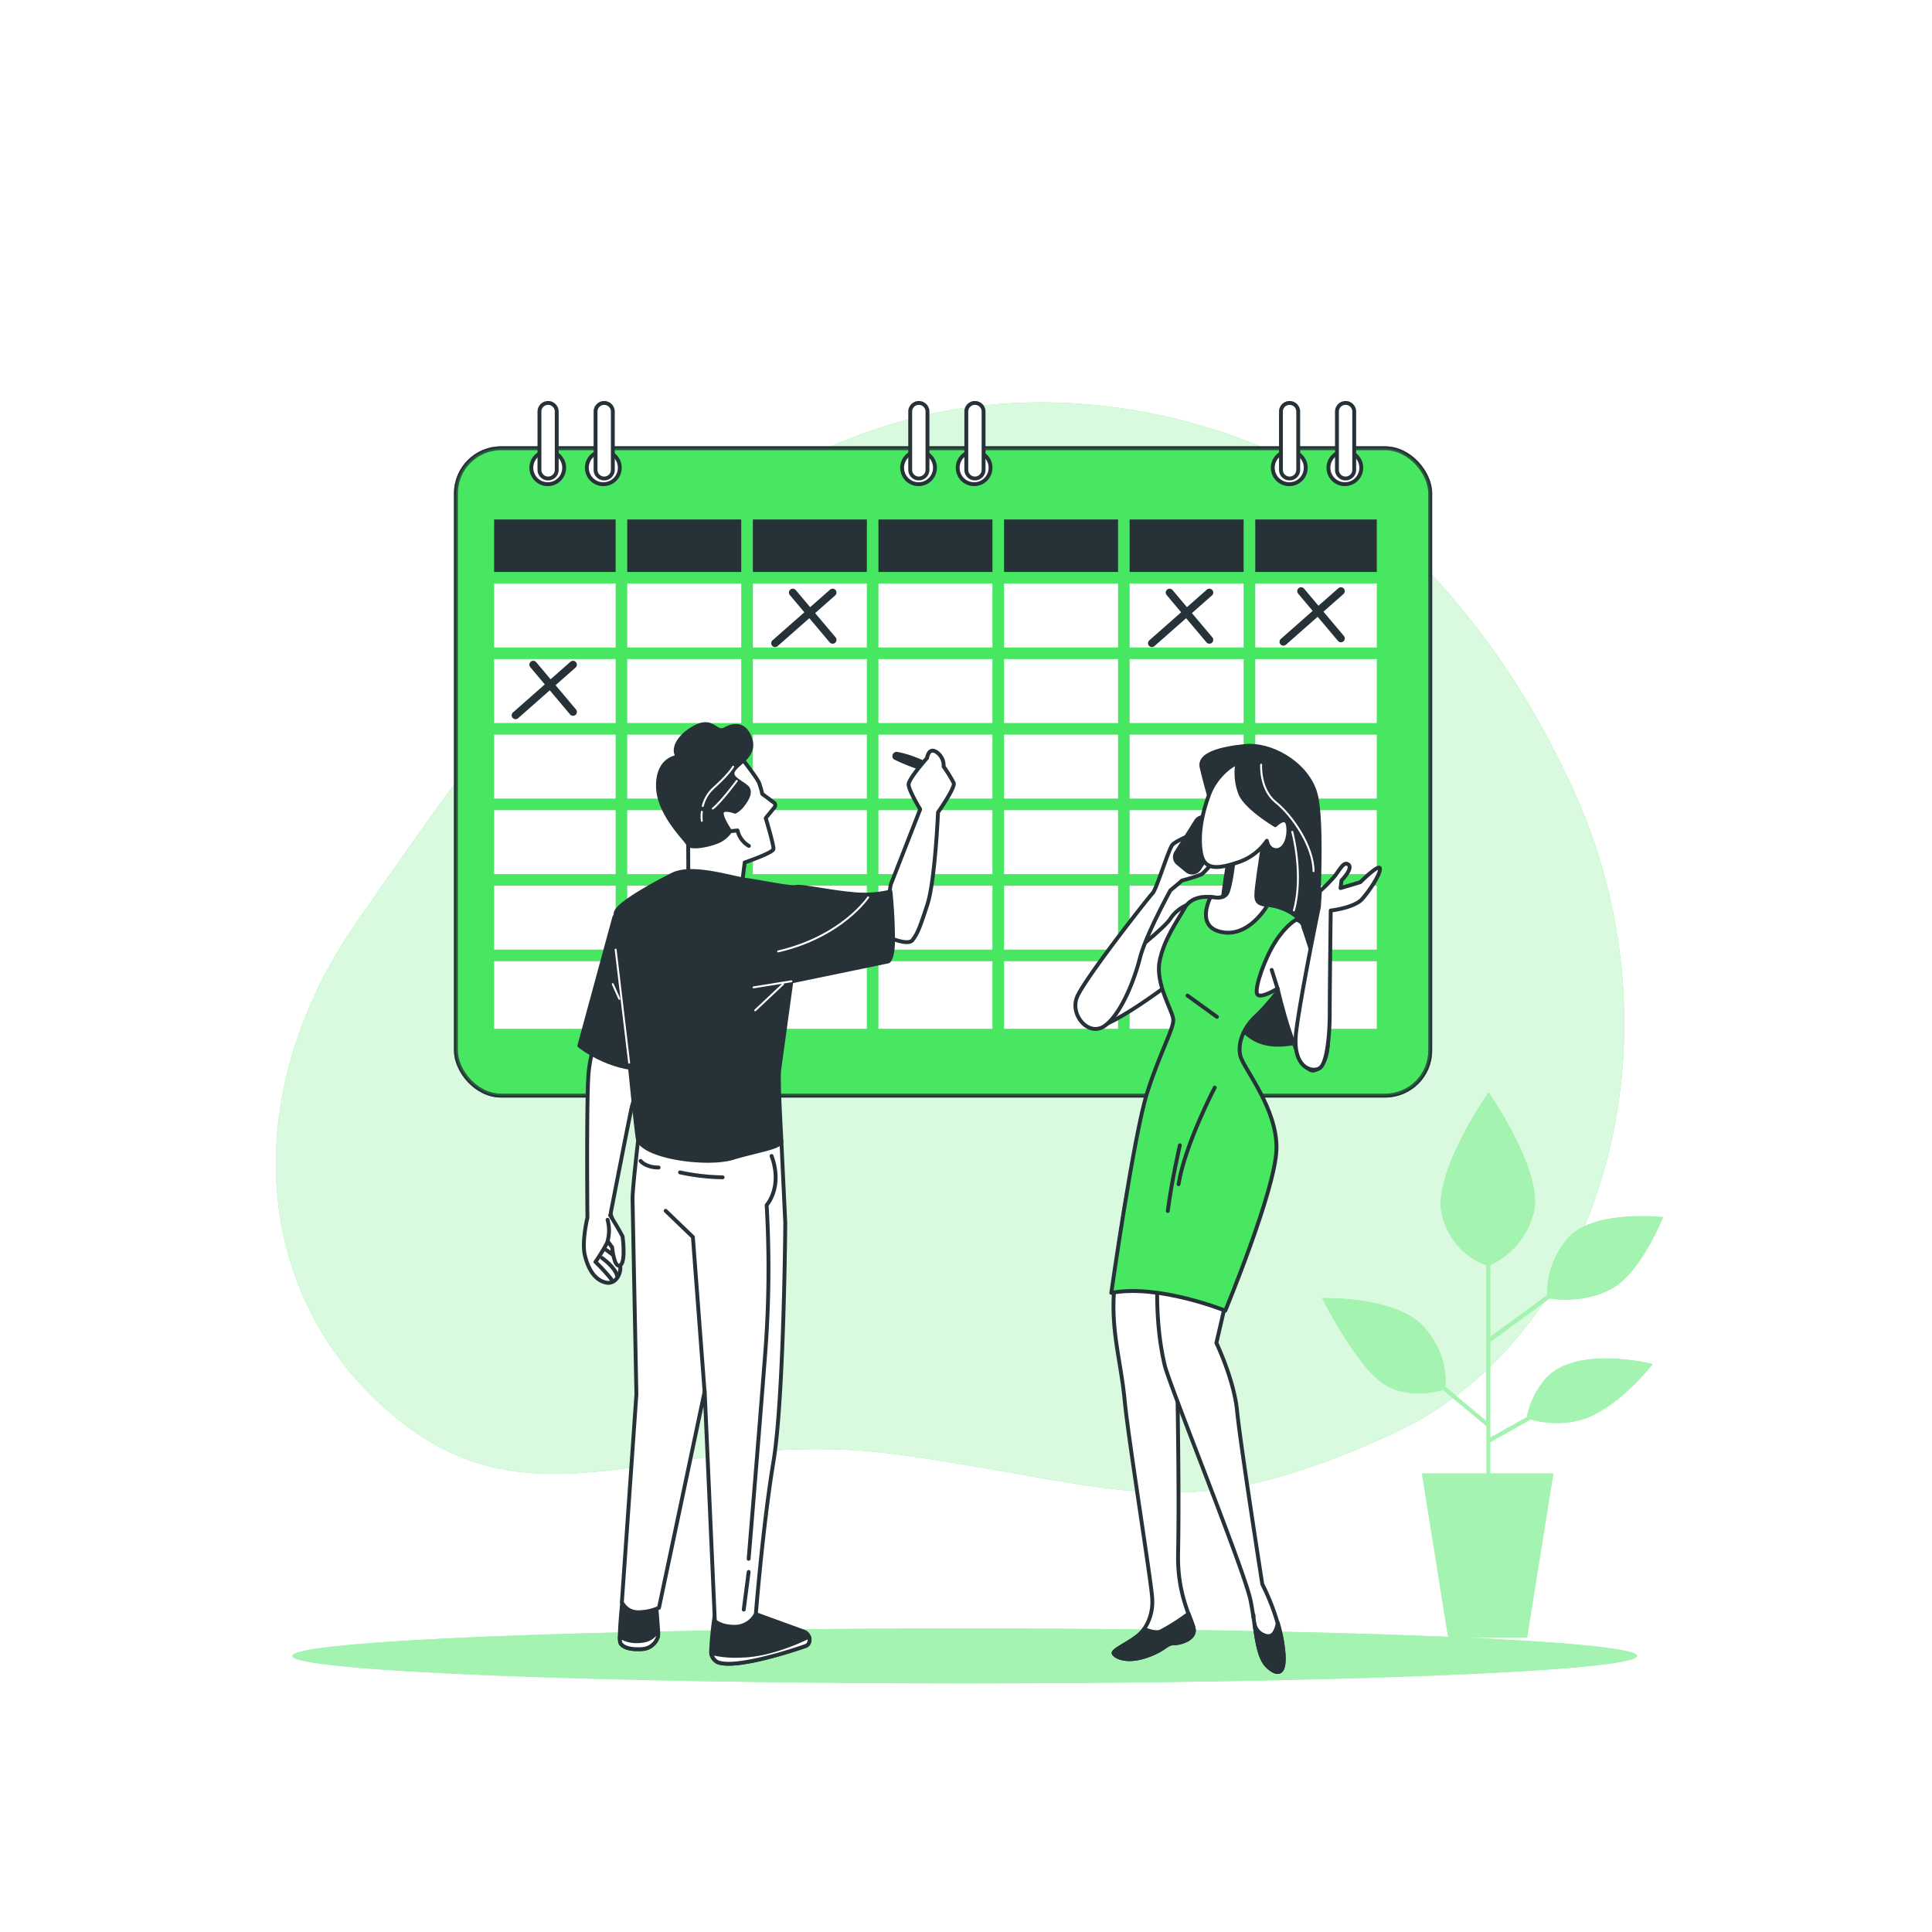 <svg class="animated" id="freepik_stories-events" xmlns="http://www.w3.org/2000/svg" viewBox="0 0 500 500" version="1.1" xmlns:xlink="http://www.w3.org/1999/xlink" xmlns:svgjs="http://svgjs.com/svgjs"><style>svg#freepik_stories-events:not(.animated) .animable {opacity: 0;}svg#freepik_stories-events.animated #freepik--Calendar--inject-33 {animation: 1.5s Infinite  linear wind;animation-delay: 0s;}            @keyframes wind {                0% {                    transform: rotate( 0deg );                }                25% {                    transform: rotate( 1deg );                }                75% {                    transform: rotate( -1deg );                }            }        </style><g id="freepik--background-simple--inject-33" class="animable" style="transform-origin: 245.884px 245.211px;"><path d="M334.58,119.45s-52.13-29.16-111.94-7-97.93,79.8-130,125.71-27.19,99,10.43,129.24,71.72.9,130.33,9.16,72.88,19.26,126.89-5.45,76-101,47.66-165S334.58,119.45,334.58,119.45Z" style="fill: rgb(72, 231, 97); transform-origin: 245.884px 245.211px;" id="el8sn6bytzkr7" class="animable"></path><g id="elqg0z5mxfsks"><path d="M334.58,119.45s-52.13-29.16-111.94-7-97.93,79.8-130,125.71-27.19,99,10.43,129.24,71.72.9,130.33,9.16,72.88,19.26,126.89-5.45,76-101,47.66-165S334.58,119.45,334.58,119.45Z" style="fill: rgb(255, 255, 255); opacity: 0.8; transform-origin: 245.884px 245.211px;" class="animable"></path></g></g><g id="freepik--Floor--inject-33" class="animable" style="transform-origin: 249.67px 428.545px;"><path d="M423.67,428.55c0,3.92-77.91,7.1-174,7.1s-174-3.18-174-7.1,77.9-7.11,174-7.11S423.67,424.62,423.67,428.55Z" style="fill: rgb(72, 231, 97); transform-origin: 249.67px 428.545px;" id="elpblmjzp2xz" class="animable"></path><g id="elsxxls0ngqp"><path d="M423.67,428.55c0,3.92-77.91,7.1-174,7.1s-174-3.18-174-7.1,77.9-7.11,174-7.11S423.67,424.62,423.67,428.55Z" style="fill: rgb(255, 255, 255); opacity: 0.5; transform-origin: 249.67px 428.545px;" class="animable"></path></g></g><g id="freepik--Plants--inject-33" class="animable" style="transform-origin: 386.3px 353.275px;"><path d="M399.91,356.9a21,21,0,0,0-4.74,9.84l-9.5,5.33V346.88l.18.26L401,336.05c1.91.3,9.26,1.14,16-2.47C424.72,329.39,430.4,315,430.4,315s-18.53-2.09-24.81,5.68a21.53,21.53,0,0,0-5.15,14.5L385.67,346v-18.6a20.57,20.57,0,0,0,11.25-13.58c2.69-10.47-11.66-31.1-11.66-31.1s-14.95,21.23-12,32c2.53,9.12,9.34,12,11.37,12.68v40.35L374,358.88c.24-2.12.43-8.77-5.49-15.44-7.18-8.07-26.31-7.47-26.31-7.47s8.07,16.14,15,21.53c6,4.7,14.3,2.78,16.29,2.22l11.22,9.35v12.26H368l6.8,42.5h20.4l6.8-42.5H385.67v-8.11l10.44-5.85c2.54.7,9.64,2.16,16.36-1.2C420.84,362,427.71,353,427.71,353S407.68,347.93,399.91,356.9Z" style="fill: rgb(72, 231, 97); transform-origin: 386.3px 353.275px;" id="elg60jcu1popq" class="animable"></path><g id="el8ayu426onxb"><path d="M399.91,356.9a21,21,0,0,0-4.74,9.84l-9.5,5.33V346.88l.18.26L401,336.05c1.91.3,9.26,1.14,16-2.47C424.72,329.39,430.4,315,430.4,315s-18.53-2.09-24.81,5.68a21.53,21.53,0,0,0-5.15,14.5L385.67,346v-18.6a20.57,20.57,0,0,0,11.25-13.58c2.69-10.47-11.66-31.1-11.66-31.1s-14.95,21.23-12,32c2.53,9.12,9.34,12,11.37,12.68v40.35L374,358.88c.24-2.12.43-8.77-5.49-15.44-7.18-8.07-26.31-7.47-26.31-7.47s8.07,16.14,15,21.53c6,4.7,14.3,2.78,16.29,2.22l11.22,9.35v12.26H368l6.8,42.5h20.4l6.8-42.5H385.67v-8.11l10.44-5.85c2.54.7,9.64,2.16,16.36-1.2C420.84,362,427.71,353,427.71,353S407.68,347.93,399.91,356.9Z" style="fill: rgb(255, 255, 255); opacity: 0.5; transform-origin: 386.3px 353.275px;" class="animable"></path></g></g><g id="freepik--Calendar--inject-33" class="animable" style="transform-origin: 244.065px 193.91px;"><rect x="117.99" y="116.01" width="252.15" height="167.53" rx="11.66" style="fill: rgb(72, 231, 97); stroke: rgb(38, 50, 56); stroke-linecap: round; stroke-miterlimit: 10; transform-origin: 244.065px 199.775px;" id="ellh6s5krochl" class="animable"></rect><g id="ela4n9sqhbthn"><rect x="117.99" y="116.01" width="252.15" height="167.53" rx="11.66" style="fill: rgb(72, 231, 97); stroke: rgb(38, 50, 56); stroke-linecap: round; stroke-miterlimit: 10; opacity: 0.7; transform-origin: 244.065px 199.775px;" class="animable"></rect></g><rect x="194.84" y="209.67" width="29.5" height="16.55" style="fill: rgb(255, 255, 255); transform-origin: 209.59px 217.945px;" id="ely1yqnkqrylb" class="animable"></rect><rect x="194.84" y="229.21" width="29.5" height="16.55" style="fill: rgb(255, 255, 255); transform-origin: 209.59px 237.485px;" id="el6vwxoxqbo25" class="animable"></rect><rect x="227.34" y="209.67" width="29.5" height="16.55" style="fill: rgb(255, 255, 255); transform-origin: 242.09px 217.945px;" id="el4hvospvc8ma" class="animable"></rect><rect x="259.85" y="190.12" width="29.5" height="16.55" style="fill: rgb(255, 255, 255); transform-origin: 274.6px 198.395px;" id="elnjc1voae6ma" class="animable"></rect><rect x="259.85" y="170.57" width="29.5" height="16.55" style="fill: rgb(255, 255, 255); transform-origin: 274.6px 178.845px;" id="el3er5cwu783y" class="animable"></rect><rect x="259.85" y="134.44" width="29.5" height="13.58" style="fill: rgb(38, 50, 56); transform-origin: 274.6px 141.23px;" id="eltarp2mv6fd" class="animable"></rect><rect x="227.34" y="134.44" width="29.5" height="13.58" style="fill: rgb(38, 50, 56); transform-origin: 242.09px 141.23px;" id="eltbiqi3xt6bo" class="animable"></rect><rect x="227.34" y="229.21" width="29.5" height="16.55" style="fill: rgb(255, 255, 255); transform-origin: 242.09px 237.485px;" id="el9ml4vay98u" class="animable"></rect><rect x="227.34" y="151.02" width="29.5" height="16.55" style="fill: rgb(255, 255, 255); transform-origin: 242.09px 159.295px;" id="elhqidb7qttz7" class="animable"></rect><rect x="227.34" y="170.57" width="29.5" height="16.55" style="fill: rgb(255, 255, 255); transform-origin: 242.09px 178.845px;" id="eldx5r116qb55" class="animable"></rect><rect x="227.34" y="190.12" width="29.5" height="16.55" style="fill: rgb(255, 255, 255); transform-origin: 242.09px 198.395px;" id="elkgrpgtxihio" class="animable"></rect><rect x="259.85" y="229.21" width="29.5" height="16.55" style="fill: rgb(255, 255, 255); transform-origin: 274.6px 237.485px;" id="el9i4i8d1a0ag" class="animable"></rect><rect x="127.88" y="151.02" width="31.45" height="16.55" style="fill: rgb(255, 255, 255); transform-origin: 143.605px 159.295px;" id="elnvkw64217ug" class="animable"></rect><rect x="127.88" y="190.12" width="31.45" height="16.55" style="fill: rgb(255, 255, 255); transform-origin: 143.605px 198.395px;" id="elfwk08q0mox" class="animable"></rect><rect x="127.88" y="209.67" width="31.45" height="16.55" style="fill: rgb(255, 255, 255); transform-origin: 143.605px 217.945px;" id="elm5rcrfzwjc" class="animable"></rect><rect x="127.88" y="170.57" width="31.45" height="16.55" style="fill: rgb(255, 255, 255); transform-origin: 143.605px 178.845px;" id="elbpgbstekxb" class="animable"></rect><rect x="324.86" y="134.44" width="31.45" height="13.58" style="fill: rgb(38, 50, 56); transform-origin: 340.585px 141.23px;" id="elhjz5im2j9hu" class="animable"></rect><rect x="127.88" y="229.21" width="31.45" height="16.55" style="fill: rgb(255, 255, 255); transform-origin: 143.605px 237.485px;" id="el7qo9kc8ohqd" class="animable"></rect><rect x="292.35" y="151.02" width="29.5" height="16.55" style="fill: rgb(255, 255, 255); transform-origin: 307.1px 159.295px;" id="elic4wp450smc" class="animable"></rect><rect x="259.85" y="209.67" width="29.5" height="16.55" style="fill: rgb(255, 255, 255); transform-origin: 274.6px 217.945px;" id="elmkyiqq0coa" class="animable"></rect><rect x="292.35" y="209.67" width="29.5" height="16.55" style="fill: rgb(255, 255, 255); transform-origin: 307.1px 217.945px;" id="eld68cwbzi909" class="animable"></rect><rect x="292.35" y="170.57" width="29.5" height="16.55" style="fill: rgb(255, 255, 255); transform-origin: 307.1px 178.845px;" id="elaywuztvoor5" class="animable"></rect><rect x="292.35" y="190.12" width="29.5" height="16.55" style="fill: rgb(255, 255, 255); transform-origin: 307.1px 198.395px;" id="elirwe3kl1md" class="animable"></rect><rect x="292.35" y="229.21" width="29.5" height="16.55" style="fill: rgb(255, 255, 255); transform-origin: 307.1px 237.485px;" id="el7fgxro8t2ai" class="animable"></rect><rect x="259.85" y="151.02" width="29.5" height="16.55" style="fill: rgb(255, 255, 255); transform-origin: 274.6px 159.295px;" id="el4n1j31lllxp" class="animable"></rect><rect x="324.86" y="229.21" width="31.45" height="16.55" style="fill: rgb(255, 255, 255); transform-origin: 340.585px 237.485px;" id="el5etumk6ltw" class="animable"></rect><rect x="292.35" y="134.44" width="29.5" height="13.58" style="fill: rgb(38, 50, 56); transform-origin: 307.1px 141.23px;" id="el4camlwuvuy1" class="animable"></rect><rect x="324.86" y="209.67" width="31.45" height="16.55" style="fill: rgb(255, 255, 255); transform-origin: 340.585px 217.945px;" id="elvo62m4komf" class="animable"></rect><rect x="292.35" y="248.76" width="29.5" height="17.49" style="fill: rgb(255, 255, 255); transform-origin: 307.1px 257.505px;" id="el8582d9q9jp4" class="animable"></rect><rect x="324.86" y="190.12" width="31.45" height="16.55" style="fill: rgb(255, 255, 255); transform-origin: 340.585px 198.395px;" id="elzywnfkxk0k" class="animable"></rect><rect x="227.34" y="248.76" width="29.5" height="17.49" style="fill: rgb(255, 255, 255); transform-origin: 242.09px 257.505px;" id="eltwfj2by1ymr" class="animable"></rect><rect x="259.85" y="248.76" width="29.5" height="17.49" style="fill: rgb(255, 255, 255); transform-origin: 274.6px 257.505px;" id="eltbtdwvtvj37" class="animable"></rect><rect x="324.86" y="170.57" width="31.45" height="16.55" style="fill: rgb(255, 255, 255); transform-origin: 340.585px 178.845px;" id="el8hp0vxutuo4" class="animable"></rect><rect x="324.86" y="248.76" width="31.45" height="17.49" style="fill: rgb(255, 255, 255); transform-origin: 340.585px 257.505px;" id="elu9cozfowml" class="animable"></rect><rect x="127.88" y="248.76" width="31.45" height="17.49" style="fill: rgb(255, 255, 255); transform-origin: 143.605px 257.505px;" id="elv8ahumbxgs" class="animable"></rect><rect x="324.86" y="151.02" width="31.45" height="16.55" style="fill: rgb(255, 255, 255); transform-origin: 340.585px 159.295px;" id="eljrv8gm6hkrf" class="animable"></rect><rect x="127.88" y="134.44" width="31.45" height="13.58" style="fill: rgb(38, 50, 56); transform-origin: 143.605px 141.23px;" id="eltm685lbtkq8" class="animable"></rect><rect x="162.33" y="134.44" width="29.5" height="13.58" style="fill: rgb(38, 50, 56); transform-origin: 177.08px 141.23px;" id="el1zpovzilqok" class="animable"></rect><rect x="162.33" y="209.67" width="29.5" height="16.55" style="fill: rgb(255, 255, 255); transform-origin: 177.08px 217.945px;" id="ellro7dd2q14" class="animable"></rect><rect x="194.84" y="134.44" width="29.5" height="13.58" style="fill: rgb(38, 50, 56); transform-origin: 209.59px 141.23px;" id="eldg23iqtdb3h" class="animable"></rect><rect x="194.84" y="170.57" width="29.5" height="16.55" style="fill: rgb(255, 255, 255); transform-origin: 209.59px 178.845px;" id="el27hmcm9p4rf" class="animable"></rect><rect x="162.33" y="229.21" width="29.5" height="16.55" style="fill: rgb(255, 255, 255); transform-origin: 177.08px 237.485px;" id="elkfmpudnuidd" class="animable"></rect><rect x="194.84" y="151.02" width="29.5" height="16.55" style="fill: rgb(255, 255, 255); transform-origin: 209.59px 159.295px;" id="elba8vs7zhd0s" class="animable"></rect><rect x="162.33" y="151.02" width="29.5" height="16.55" style="fill: rgb(255, 255, 255); transform-origin: 177.08px 159.295px;" id="elws7sscutxws" class="animable"></rect><rect x="194.84" y="190.12" width="29.5" height="16.55" style="fill: rgb(255, 255, 255); transform-origin: 209.59px 198.395px;" id="elb9gmggbvw3e" class="animable"></rect><rect x="162.33" y="190.12" width="29.5" height="16.55" style="fill: rgb(255, 255, 255); transform-origin: 177.08px 198.395px;" id="el6zreww22v9m" class="animable"></rect><rect x="162.33" y="248.76" width="29.5" height="17.49" style="fill: rgb(255, 255, 255); transform-origin: 177.08px 257.505px;" id="elsym9cxwapm" class="animable"></rect><rect x="162.33" y="170.57" width="29.5" height="16.55" style="fill: rgb(255, 255, 255); transform-origin: 177.08px 178.845px;" id="elydl682iec0s" class="animable"></rect><rect x="194.84" y="248.76" width="29.5" height="17.49" style="fill: rgb(255, 255, 255); transform-origin: 209.59px 257.505px;" id="elav20wqd6fyv" class="animable"></rect><circle cx="141.76" cy="121.06" r="4.25" style="fill: rgb(255, 255, 255); stroke: rgb(38, 50, 56); stroke-linecap: round; stroke-miterlimit: 10; transform-origin: 141.76px 121.06px;" id="ellfdmrshb61f" class="animable"></circle><path d="M160.4,121.06a4.26,4.26,0,1,0-4.25,4.25A4.25,4.25,0,0,0,160.4,121.06Z" style="fill: rgb(255, 255, 255); stroke: rgb(38, 50, 56); stroke-linecap: round; stroke-miterlimit: 10; transform-origin: 156.14px 121.05px;" id="elub2011tkkth" class="animable"></path><path d="M141.84,123.83h0a2.23,2.23,0,0,1-2.23-2.23V106.52a2.23,2.23,0,0,1,2.23-2.24h0a2.24,2.24,0,0,1,2.24,2.24V121.6A2.23,2.23,0,0,1,141.84,123.83Z" style="fill: rgb(255, 255, 255); stroke: rgb(38, 50, 56); stroke-linecap: round; stroke-miterlimit: 10; transform-origin: 141.845px 114.055px;" id="el6lc1ztmlqd4" class="animable"></path><path d="M156.36,123.83h0a2.23,2.23,0,0,1-2.23-2.23V106.52a2.23,2.23,0,0,1,2.23-2.24h0a2.24,2.24,0,0,1,2.24,2.24V121.6A2.23,2.23,0,0,1,156.36,123.83Z" style="fill: rgb(255, 255, 255); stroke: rgb(38, 50, 56); stroke-linecap: round; stroke-miterlimit: 10; transform-origin: 156.365px 114.055px;" id="elr95vmzj798q" class="animable"></path><path d="M337.92,121.06a4.26,4.26,0,1,0-4.25,4.25A4.25,4.25,0,0,0,337.92,121.06Z" style="fill: rgb(255, 255, 255); stroke: rgb(38, 50, 56); stroke-linecap: round; stroke-miterlimit: 10; transform-origin: 333.66px 121.05px;" id="elo4n6z4hxch" class="animable"></path><circle cx="348.05" cy="121.06" r="4.25" style="fill: rgb(255, 255, 255); stroke: rgb(38, 50, 56); stroke-linecap: round; stroke-miterlimit: 10; transform-origin: 348.05px 121.06px;" id="elvtm3okub1e" class="animable"></circle><path d="M333.74,123.83h0a2.23,2.23,0,0,1-2.23-2.23V106.52a2.23,2.23,0,0,1,2.23-2.24h0a2.24,2.24,0,0,1,2.24,2.24V121.6A2.23,2.23,0,0,1,333.74,123.83Z" style="fill: rgb(255, 255, 255); stroke: rgb(38, 50, 56); stroke-linecap: round; stroke-miterlimit: 10; transform-origin: 333.745px 114.055px;" id="el6unfmqh7dnd" class="animable"></path><path d="M348.27,123.83h0A2.23,2.23,0,0,1,346,121.6V106.52a2.24,2.24,0,0,1,2.24-2.24h0a2.23,2.23,0,0,1,2.23,2.24V121.6A2.23,2.23,0,0,1,348.27,123.83Z" style="fill: rgb(255, 255, 255); stroke: rgb(38, 50, 56); stroke-linecap: round; stroke-miterlimit: 10; transform-origin: 348.235px 114.055px;" id="el8hmpja9ttlo" class="animable"></path><circle cx="237.72" cy="121.06" r="4.25" style="fill: rgb(255, 255, 255); stroke: rgb(38, 50, 56); stroke-linecap: round; stroke-miterlimit: 10; transform-origin: 237.72px 121.06px;" id="el1okcc2fhwld" class="animable"></circle><circle cx="252.1" cy="121.06" r="4.25" style="fill: rgb(255, 255, 255); stroke: rgb(38, 50, 56); stroke-linecap: round; stroke-miterlimit: 10; transform-origin: 252.1px 121.06px;" id="elyf6t3zcymf" class="animable"></circle><path d="M237.79,123.83h0a2.23,2.23,0,0,1-2.23-2.23V106.52a2.23,2.23,0,0,1,2.23-2.24h0a2.24,2.24,0,0,1,2.24,2.24V121.6A2.23,2.23,0,0,1,237.79,123.83Z" style="fill: rgb(255, 255, 255); stroke: rgb(38, 50, 56); stroke-linecap: round; stroke-miterlimit: 10; transform-origin: 237.795px 114.055px;" id="el851aozytxbg" class="animable"></path><path d="M252.31,123.83h0a2.23,2.23,0,0,1-2.23-2.23V106.52a2.23,2.23,0,0,1,2.23-2.24h0a2.24,2.24,0,0,1,2.24,2.24V121.6A2.23,2.23,0,0,1,252.31,123.83Z" style="fill: rgb(255, 255, 255); stroke: rgb(38, 50, 56); stroke-linecap: round; stroke-miterlimit: 10; transform-origin: 252.315px 114.055px;" id="el3n40tdi5uwn" class="animable"></path><line x1="148.3" y1="172.01" x2="133.42" y2="185.13" style="fill: none; stroke: rgb(38, 50, 56); stroke-linecap: round; stroke-linejoin: round; stroke-width: 2px; transform-origin: 140.86px 178.57px;" id="elsppksdwg34" class="animable"></line><line x1="138" y1="172.01" x2="148.3" y2="184.25" style="fill: none; stroke: rgb(38, 50, 56); stroke-linecap: round; stroke-linejoin: round; stroke-width: 2px; transform-origin: 143.15px 178.13px;" id="elsthl59fdvig" class="animable"></line><line x1="312.99" y1="153.35" x2="298.11" y2="166.46" style="fill: none; stroke: rgb(38, 50, 56); stroke-linecap: round; stroke-linejoin: round; stroke-width: 2px; transform-origin: 305.55px 159.905px;" id="eld6lrm6dne67" class="animable"></line><line x1="302.69" y1="153.35" x2="312.99" y2="165.59" style="fill: none; stroke: rgb(38, 50, 56); stroke-linecap: round; stroke-linejoin: round; stroke-width: 2px; transform-origin: 307.84px 159.47px;" id="elk93qr3x7cmf" class="animable"></line><line x1="215.48" y1="153.35" x2="200.59" y2="166.46" style="fill: none; stroke: rgb(38, 50, 56); stroke-linecap: round; stroke-linejoin: round; stroke-width: 2px; transform-origin: 208.035px 159.905px;" id="elg4s7wb635wu" class="animable"></line><line x1="205.17" y1="153.35" x2="215.48" y2="165.59" style="fill: none; stroke: rgb(38, 50, 56); stroke-linecap: round; stroke-linejoin: round; stroke-width: 2px; transform-origin: 210.325px 159.47px;" id="elx8st0av949" class="animable"></line><line x1="347.03" y1="152.98" x2="332.14" y2="166.1" style="fill: none; stroke: rgb(38, 50, 56); stroke-linecap: round; stroke-linejoin: round; stroke-width: 2px; transform-origin: 339.585px 159.54px;" id="el70t7vmxlvbf" class="animable"></line><line x1="336.72" y1="152.98" x2="347.03" y2="165.22" style="fill: none; stroke: rgb(38, 50, 56); stroke-linecap: round; stroke-linejoin: round; stroke-width: 2px; transform-origin: 341.875px 159.1px;" id="el9jj9ofuhb8j" class="animable"></line></g><g id="freepik--character-2--inject-33" class="animable" style="transform-origin: 317.723px 312.859px;"><path d="M291.79,308.18s-3.09,17.34-3.56,27.32,1.9,17.1,2.85,27.08,7.12,48.22,7.12,51.31a12.45,12.45,0,0,1-2.37,8.08c-1.9,2.61-8.08,5-7.6,5.93s3.32,2.38,8.31.72,5.23-3.33,7.13-3.33,5.94-1.19,5.22-4-4.24-8.78-4-19.24c.47-24.23-.72-66-.72-66l7.6-23.28Z" style="fill: rgb(255, 255, 255); stroke: rgb(38, 50, 56); stroke-linecap: round; stroke-linejoin: round; transform-origin: 299.97px 368.779px;" id="eldkj6x0u6ap" class="animable"></path><path d="M296.09,421.58l-.26.39c-1.9,2.61-8.08,5-7.6,5.93s3.32,2.38,8.31.72,5.23-3.33,7.13-3.33,5.94-1.19,5.22-4c-.22-.9-.73-2.11-1.31-3.67a51.65,51.65,0,0,1-7.24,4.62C299.21,422.66,297.53,422.19,296.09,421.58Z" style="fill: rgb(38, 50, 56); stroke: rgb(38, 50, 56); stroke-linecap: round; stroke-linejoin: round; transform-origin: 298.589px 423.499px;" id="eljj3go22tq3r" class="animable"></path><path d="M312.86,205.78s-1.12-3.82-1.89-7.22,5-4.87,11.33-5.5,15.28,4.09,17.92,11.59.42,35.26.69,41.32.87,22.85-5.28,23.9-12.62,1.46-18-9.08.52-38.26,1.16-43.83-5.61-10.37-5.61-10.37Z" style="fill: rgb(38, 50, 56); stroke: rgb(38, 50, 56); stroke-linecap: round; stroke-linejoin: round; transform-origin: 326.214px 231.691px;" id="elnkupniy1f3h" class="animable"></path><path d="M326.38,197.9s-.42,6.36,3.82,9.75,9.74,11.44,9.74,17.8" style="fill: none; stroke: rgb(255, 255, 255); stroke-linecap: round; stroke-linejoin: round; stroke-width: 0.5px; transform-origin: 333.154px 211.675px;" id="elas7wy580kc" class="animable"></path><path d="M334.44,215.28s3,11,.42,20.34" style="fill: none; stroke: rgb(255, 255, 255); stroke-linecap: round; stroke-linejoin: round; stroke-width: 0.5px; transform-origin: 335.174px 225.45px;" id="eljiczqjh2ag" class="animable"></path><path d="M301.81,311.16s-5,22.6-.39,42.13c1.26,5.34,20.69,53.24,22.22,60.9s1.53,14.56,4.6,17.24,5,1.53,3.44-7.28a58.16,58.16,0,0,0-5-14.17s-5.75-36.77-6.52-44.81-5.36-17.62-5.36-17.62l7.28-31.41Z" style="fill: rgb(255, 255, 255); stroke: rgb(38, 50, 56); stroke-linecap: round; stroke-linejoin: round; transform-origin: 315.85px 371.932px;" id="elrlniuptwnq" class="animable"></path><path d="M330.69,420c-.37,2-1.17,3.73-2.84,3.4a4.05,4.05,0,0,1-3.2-3.13c.75,5.06,1.36,9.23,3.59,11.17,3.06,2.68,5,1.53,3.44-7.28A37.52,37.52,0,0,0,330.69,420Z" style="fill: rgb(38, 50, 56); stroke: rgb(38, 50, 56); stroke-linecap: round; stroke-linejoin: round; transform-origin: 328.441px 426.357px;" id="ele1vk37wp73" class="animable"></path><path d="M324.41,418l-.09,0c0,.18.05.36.08.53A5.3,5.3,0,0,1,324.41,418Z" style="fill: rgb(38, 50, 56); stroke: rgb(38, 50, 56); stroke-linecap: round; stroke-linejoin: round; transform-origin: 324.365px 418.265px;" id="eli15jx1w299p" class="animable"></path><path d="M308.74,233.69a9.8,9.8,0,0,0-5.86,4.08c-2,3.31-20.63,17.32-22.41,18.84s-1.53,9.17,3,9.17,19.87-11.71,19.87-11.71,4.58-5.61,6.11-10.7S312.05,234.2,308.74,233.69Z" style="fill: rgb(255, 255, 255); stroke: rgb(38, 50, 56); stroke-linecap: round; stroke-linejoin: round; transform-origin: 295.177px 249.735px;" id="el8o7qjp80rrc" class="animable"></path><path d="M313.83,220.71c-1.78,0-3.54,4.18-3.54,4.18l-1.68.25c1.51-1.79,3.44-4.43,3.44-4.43,1.52-2.55,1-6.37,0-6.11s-7.64,2.8-8.66,4.07-4.08,11.46-5.09,12.48-17.83,22.41-19.61,27,3.05,10.19,7.13,7.39S293.46,254.07,295,248s7.9-17.58,7.9-17.58,1.48-1.2,3-2.54a46,46,0,0,0,4.9-1.53c1-.51,3.82-4.08,3.82-4.08S315.61,220.71,313.83,220.71Z" style="fill: rgb(255, 255, 255); stroke: rgb(38, 50, 56); stroke-linecap: round; stroke-linejoin: round; transform-origin: 296.602px 240.439px;" id="elu36mehcz7a" class="animable"></path><path d="M309.55,212.47l-5.16,8.18a2.12,2.12,0,0,0,.45,2.77l2.35,1.93a2.12,2.12,0,0,0,3.1-.46l5.47-8.11a2.13,2.13,0,0,0-.49-2.89l-2.66-2A2.12,2.12,0,0,0,309.55,212.47Z" style="fill: rgb(38, 50, 56); stroke: rgb(38, 50, 56); stroke-linecap: round; stroke-linejoin: round; transform-origin: 310.092px 218.65px;" id="elgnkfj0xdq9" class="animable"></path><path d="M327.22,216.19s-1.49,9.55-1.91,13.2-.31,4.44,2.76,4.79,8.14,1.91,10.13,6.61-9.57,18.93-13,22S320.24,270,321,273.24s9.73,13.72,9.34,24.35-13.24,41.62-13.24,41.62-17.13-6.94-29.5-4.62c0,0,5.84-41.06,9.31-51.88s7-16.68,6.72-19-4.6-9.09-3.55-14.81,4.74-10.73,6.46-13.84,5.41-3.07,6.75-2.92,3.24.57,4.19-.88,1.8-8.93,1.8-8.93Z" style="fill: rgb(72, 231, 97); stroke: rgb(38, 50, 56); stroke-linecap: round; stroke-linejoin: round; transform-origin: 313.014px 277.7px;" id="el73tfg5wmpj7" class="animable"></path><line x1="307.32" y1="257.65" x2="314.94" y2="263.16" style="fill: none; stroke: rgb(38, 50, 56); stroke-linecap: round; stroke-linejoin: round; transform-origin: 311.13px 260.405px;" id="elm47gt4h06nj" class="animable"></line><path d="M314.37,281.47s-7.64,14.58-9.37,25" style="fill: none; stroke: rgb(38, 50, 56); stroke-linecap: round; stroke-linejoin: round; transform-origin: 309.685px 293.97px;" id="eltoeg7kbxyn" class="animable"></path><path d="M305.35,296.4s-2.09,9-3.13,17" style="fill: none; stroke: rgb(38, 50, 56); stroke-linecap: round; stroke-linejoin: round; transform-origin: 303.785px 304.9px;" id="elc5bagaluter" class="animable"></path><path d="M335.48,238s-2.55,1.28-5.35,5.61-5.35,11.71-4.84,13.49,5.35-1.27,5.35-1.27,5.11,22.91,9.67,21.14c9.17-3.57-3.05-37.18-3.05-37.18S337.26,238.53,335.48,238Z" style="fill: rgb(255, 255, 255); stroke: rgb(38, 50, 56); stroke-linecap: round; stroke-linejoin: round; transform-origin: 334.473px 257.534px;" id="eltjn3f8nlkz" class="animable"></path><path d="M315.79,241.13c-5.18-1.28-3.8-6.22-2.51-9h.05c1.35.16,3.24.57,4.19-.88s1.8-8.93,1.8-8.93l7.9-6.09s-1.49,9.55-1.91,13.2-.31,4.44,2.76,4.79C328.07,234.18,323.17,243,315.79,241.13Z" style="fill: rgb(255, 255, 255); stroke: rgb(38, 50, 56); stroke-linecap: round; stroke-linejoin: round; transform-origin: 320.08px 228.81px;" id="elotilbhfv1dm" class="animable"></path><path d="M320.23,197.49a14.69,14.69,0,0,0,.83,8.07c1.71,3.7,9,8,9,8s2.87-3,3.29.19-.93,6.31-3.06,6.26-2.44-2.42-2.44-2.42a14.56,14.56,0,0,1-7.86,5.71c-5.66,1.87-8.54,1.54-9.21-2.81s.11-9.33,2.09-14.74S319.44,197.59,320.23,197.49Z" style="fill: rgb(255, 255, 255); stroke: rgb(38, 50, 56); stroke-linecap: round; stroke-linejoin: round; transform-origin: 321.986px 210.935px;" id="elm20v8vlipa" class="animable"></path><path d="M341.33,234.71l.26-4.07a41.25,41.25,0,0,0,3.56-3.57c1.53-1.78,2.55-4.33,3.82-3.31s-1.78,4.08-1.78,4.08l-.26,2,5.1-1.52s4.84-4.84,5.09-3.57-2.55,5.6-4.58,7.9-8.15,3-8.15,3-.26,20.37-.26,26.49-.76,13-2.54,14.26-7.39.25-6.11-9.68S341.33,234.71,341.33,234.71Z" style="fill: rgb(255, 255, 255); stroke: rgb(38, 50, 56); stroke-linecap: round; stroke-linejoin: round; transform-origin: 346.214px 250.179px;" id="elkf3o9mvxd0c" class="animable"></path><line x1="330.64" y1="255.85" x2="329.11" y2="251.01" style="fill: none; stroke: rgb(38, 50, 56); stroke-linecap: round; stroke-linejoin: round; transform-origin: 329.875px 253.43px;" id="elwgv6cjd8s07" class="animable"></line></g><g id="freepik--character-1--inject-33" class="animable animator-active" style="transform-origin: 198.393px 308.993px;"><path d="M191.4,195.53s4.59,5.82,5.06,7.1a24.09,24.09,0,0,1,.82,2.85l3,2.22a.85.85,0,0,1,.16,1.23l-2.27,2.79s2.11,7,2,8-7.44,3.49-7.44,3.49l-.68,5.36-13.9-.18-.05-9.93-5.55-13S177.52,196.08,191.4,195.53Z" style="fill: rgb(255, 255, 255); stroke: rgb(38, 50, 56); stroke-linecap: round; stroke-linejoin: round; transform-origin: 186.592px 212.05px;" id="el732n3osjyca" class="animable"></path><path d="M189,215.12l1.87-.2a6.25,6.25,0,0,0,2.94,4" style="fill: rgb(255, 255, 255); stroke: rgb(38, 50, 56); stroke-linecap: round; stroke-linejoin: round; transform-origin: 191.405px 216.92px;" id="el19u6mbksccr" class="animable"></path><path d="M175.5,195.86s-5.25.25-5.22,7.52,7.39,14,7.79,15.07,4.34.57,7.11-.46a7.27,7.27,0,0,0,3.79-2.87s-2.65-3.86-2.11-5,3.38-.05,3.38-.05a6.74,6.74,0,0,0,1.68-1.35c.48-.67,3.05-3.56,1.27-5.08s-4.55-2.44-3.32-4.36,5.63-3.79,4.34-7.92-4.17-4-6.57-2.65-3.06-3-7.73-.53S173.93,194.26,175.5,195.86Z" style="fill: rgb(38, 50, 56); stroke: rgb(38, 50, 56); stroke-linecap: round; stroke-linejoin: round; transform-origin: 182.362px 203.226px;" id="elrsjljzvws1o" class="animable"></path><path d="M181.64,210.1a9.06,9.06,0,0,0,0,2.32" style="fill: none; stroke: rgb(255, 255, 255); stroke-linecap: round; stroke-linejoin: round; stroke-width: 0.5px; transform-origin: 181.603px 211.26px;" id="elhlu3mv0iubk" class="animable"></path><path d="M189.74,198.42s-1,1.85-5,5.44a9.48,9.48,0,0,0-2.86,4.73" style="fill: none; stroke: rgb(255, 255, 255); stroke-linecap: round; stroke-linejoin: round; stroke-width: 0.5px; transform-origin: 185.81px 203.505px;" id="elgy1va37sooc" class="animable"></path><path d="M190.68,202.09s-4.07,5.52-6.21,7.16" style="fill: none; stroke: rgb(255, 255, 255); stroke-linecap: round; stroke-linejoin: round; stroke-width: 0.5px; transform-origin: 187.575px 205.67px;" id="elwvuhnb1769" class="animable"></path><path d="M231.69,196.14a55.16,55.16,0,0,0,13,4.36s-6.41-4.34-12.61-5.42C231.51,195,231.2,195.89,231.69,196.14Z" style="fill: rgb(38, 50, 56); stroke: rgb(38, 50, 56); stroke-linecap: round; stroke-linejoin: round; transform-origin: 238.068px 197.787px;" id="elsdy6a4rd5ji" class="animable"></path><path d="M230.5,229l7.64-19.56s-3-4.93-3-6.42,4.78-6.85,4.78-6.85.39-2.91,2.47-1.52a4.22,4.22,0,0,1,1.82,3.74,38.62,38.62,0,0,1,2.61,4.23c.48,1.16-4.06,7.61-4.06,7.61S242,228,240,234.11s-2.5,7.38-3.83,9.17-7.65-1.36-7.65-1.36Z" style="fill: rgb(255, 255, 255); stroke: rgb(38, 50, 56); stroke-linecap: round; stroke-linejoin: round; transform-origin: 237.688px 219.052px;" id="el587c3uh3igl" class="animable"></path><path d="M195.57,417.72,208,422.24a2.21,2.21,0,0,1,1.3,3,1.47,1.47,0,0,1-.83.73c-1.58.57-18,6.2-22.79,4.17a3,3,0,0,1-1.65-2.63,83.13,83.13,0,0,1,1.21-11S191.34,419.4,195.57,417.72Z" style="fill: rgb(38, 50, 56); stroke: rgb(38, 50, 56); stroke-linecap: round; stroke-linejoin: round; transform-origin: 196.763px 423.545px;" id="elgly25lysjnd" class="animable"></path><path d="M209.32,425.25a2,2,0,0,0,.05-1.69c-3.44,1.67-10.75,4.8-17.41,4.92a27.12,27.12,0,0,1-7.88-.67,3.1,3.1,0,0,0,1.62,2.34c4.82,2,21.21-3.6,22.79-4.17A1.47,1.47,0,0,0,209.32,425.25Z" style="fill: rgb(255, 255, 255); stroke: rgb(38, 50, 56); stroke-linecap: round; stroke-linejoin: round; transform-origin: 196.807px 427.07px;" id="el39hi6p8a4h9" class="animable"></path><path d="M161.11,413.94s-1.12,10.31-.52,11.33,2.39,1.71,5.47,1.51a4.5,4.5,0,0,0,4.2-3.17c.28-.74-.44-7.48-.46-8.66S161.11,413.94,161.11,413.94Z" style="fill: rgb(38, 50, 56); stroke: rgb(38, 50, 56); stroke-linecap: round; stroke-linejoin: round; transform-origin: 165.369px 420.373px;" id="el11slq411ruh" class="animable"></path><path d="M170.29,421.68c-.95,1.83-2.16,3-5.3,3.06a8,8,0,0,1-4.58-1.22,4.89,4.89,0,0,0,.18,1.75c.61,1,2.39,1.71,5.47,1.51a4.5,4.5,0,0,0,4.2-3.17A8.06,8.06,0,0,0,170.29,421.68Z" style="fill: rgb(255, 255, 255); stroke: rgb(38, 50, 56); stroke-linecap: round; stroke-linejoin: round; transform-origin: 165.364px 424.247px;" id="eladqsdrjvku" class="animable"></path><path d="M202.22,295.31a41.76,41.76,0,0,1-9.17,3.27l-27.57-6.37s-1.83,15.46-1.78,18.12,1,50.53,1,50.53l-3.76,53.8a4.59,4.59,0,0,0,4.31,2.58,12.87,12.87,0,0,0,5.3-1.17l11.82-56L185,419.52s1.63,1.57,5.35,1.49a6.18,6.18,0,0,0,5.26-3.29s1.83-23,4.56-39.46,3.06-61.77,3.06-61.77Z" style="fill: rgb(255, 255, 255); stroke: rgb(38, 50, 56); stroke-linecap: round; stroke-linejoin: round; transform-origin: 182.085px 356.611px;" id="elz9938r2ddkk" class="animable"></path><path d="M176,303.42a56.27,56.27,0,0,0,11,1.27" style="fill: none; stroke: rgb(38, 50, 56); stroke-linecap: round; stroke-linejoin: round; transform-origin: 181.5px 304.055px;" id="elvfce0303gaq" class="animable"></path><path d="M165.78,300.45s1.28,1.7,4.67,1.7" style="fill: none; stroke: rgb(38, 50, 56); stroke-linecap: round; stroke-linejoin: round; transform-origin: 168.115px 301.3px;" id="elr3px7t85fm" class="animable"></path><path d="M193.75,403.42s2.54-30.51,4.24-52.54a286.5,286.5,0,0,0,.42-39s4.24-4.66,1.27-12.71" style="fill: none; stroke: rgb(38, 50, 56); stroke-linecap: round; stroke-linejoin: round; transform-origin: 197.243px 351.295px;" id="elpjlkc4wv0j" class="animable"></path><line x1="193.75" y1="406.81" x2="192.48" y2="416.56" style="fill: none; stroke: rgb(38, 50, 56); stroke-linecap: round; stroke-linejoin: round; transform-origin: 193.115px 411.685px;" id="el5n9ueiufqob" class="animable"></line><polyline points="182.34 360.08 179.32 320.14 172.27 313.36" style="fill: none; stroke: rgb(38, 50, 56); stroke-linecap: round; stroke-linejoin: round; transform-origin: 177.305px 336.72px;" id="elstasiibnm1p" class="animable"></polyline><path d="M167.57,273.39a2.2,2.2,0,0,0-.87-2.5c-3.06-2.07-10.48-6.33-12.85-.72a36.09,36.09,0,0,0-1.44,6.72c-.66,4.49-.42,34.89-.39,38a2.07,2.07,0,0,1-.06.5c-.26,1.19-1.35,6.39-.59,9.49.85,3.53,2.48,6.25,5.25,7s4.28-2.45,3.85-4.41.6-3.48.17-5.44c-.35-1.58-1.85-5.71-2.42-7.24a2.26,2.26,0,0,1-.1-1.18c.78-4,5.15-26.43,5.48-27.51S166.49,276.88,167.57,273.39Z" style="fill: rgb(255, 255, 255); stroke: rgb(38, 50, 56); stroke-linecap: round; stroke-linejoin: round; transform-origin: 159.39px 299.689px;" id="el1qroj6mev1oi" class="animable"></path><path d="M155.79,325.55s3.53,2.47,3.94,4.75" style="fill: none; stroke: rgb(38, 50, 56); stroke-linecap: round; stroke-linejoin: round; transform-origin: 157.76px 327.925px;" id="el8ux6diqbqnv" class="animable"></path><path d="M156.91,323.5s2.8,1.83,3.55,3.27" style="fill: none; stroke: rgb(38, 50, 56); stroke-linecap: round; stroke-linejoin: round; transform-origin: 158.685px 325.135px;" id="elvxe7v7lsms" class="animable"></path><path d="M157.42,321.43l1,1.38s.5,5.5,2.06,4.68.64-7.49.64-7.49-.79-1.63-3.23-5.52" style="fill: rgb(255, 255, 255); stroke: rgb(38, 50, 56); stroke-linecap: round; stroke-linejoin: round; transform-origin: 159.405px 321.027px;" id="elyya3oz5ykq8" class="animable"></path><path d="M157.24,315.68a10.48,10.48,0,0,1-.14,6,47.61,47.61,0,0,1-3,4.9,46.53,46.53,0,0,1,4.11,4.48" style="fill: none; stroke: rgb(38, 50, 56); stroke-linecap: round; stroke-linejoin: round; transform-origin: 156.155px 323.37px;" id="ela4w98sfx0k7" class="animable"></path><path d="M159,237.31l-9.07,33.33s7.59,6.15,17,6L173,245S166.22,229.77,159,237.31Z" style="fill: rgb(38, 50, 56); stroke: rgb(38, 50, 56); stroke-linecap: round; stroke-linejoin: round; transform-origin: 161.465px 255.929px;" id="elrzi1sbps7t" class="animable"></path><path d="M174,226.38S160.68,233,159.43,236c-1,2.5,2.06,20.2,2.12,23.31s2.72,29.83,3.44,35,18,7.37,24.58,5.38,12.69-2.75,12.65-4.41-.92-15.72-.56-18.41S204.81,254,204.81,254l25.11-5.2s1.16-.7,1.19-5.24a122.85,122.85,0,0,0-.66-12.83,28.9,28.9,0,0,1-9.94.62c-6.06-.54-13.24-2.17-14.52-1.81s-10-1.46-12.87-1.82C189.13,227.18,179,223.8,174,226.38Z" style="fill: rgb(38, 50, 56); stroke: rgb(38, 50, 56); stroke-linecap: round; stroke-linejoin: round; transform-origin: 195.17px 262.918px;" id="elvvbskevwfx" class="animable"></path><line x1="162.82" y1="275.03" x2="159.33" y2="245.76" style="fill: none; stroke: rgb(255, 255, 255); stroke-linecap: round; stroke-linejoin: round; stroke-width: 0.5px; transform-origin: 161.075px 260.395px;" id="elfqhrimspytb" class="animable"></line><line x1="160.28" y1="258.5" x2="158.58" y2="254.69" style="fill: none; stroke: rgb(255, 255, 255); stroke-linecap: round; stroke-linejoin: round; stroke-width: 0.5px; transform-origin: 159.43px 256.595px;" id="elkez8k7uybh8" class="animable"></line><line x1="204.81" y1="253.95" x2="195.02" y2="255.53" style="fill: none; stroke: rgb(255, 255, 255); stroke-linecap: round; stroke-linejoin: round; stroke-width: 0.5px; transform-origin: 199.915px 254.74px;" id="elokreccez5l" class="animable"></line><line x1="202.65" y1="254.69" x2="195.45" y2="261.47" style="fill: none; stroke: rgb(255, 255, 255); stroke-linecap: round; stroke-linejoin: round; stroke-width: 0.5px; transform-origin: 199.05px 258.08px;" id="elpegilkkepr" class="animable"></line><path d="M224.68,232.23s-6.78,10.17-23.3,14" style="fill: none; stroke: rgb(255, 255, 255); stroke-linecap: round; stroke-linejoin: round; stroke-width: 0.5px; transform-origin: 213.03px 239.23px;" id="elwweza9b56tf" class="animable"></path></g><defs>     <filter id="active" height="200%">         <feMorphology in="SourceAlpha" result="DILATED" operator="dilate" radius="2"></feMorphology>                <feFlood flood-color="#32DFEC" flood-opacity="1" result="PINK"></feFlood>        <feComposite in="PINK" in2="DILATED" operator="in" result="OUTLINE"></feComposite>        <feMerge>            <feMergeNode in="OUTLINE"></feMergeNode>            <feMergeNode in="SourceGraphic"></feMergeNode>        </feMerge>    </filter>    <filter id="hover" height="200%">        <feMorphology in="SourceAlpha" result="DILATED" operator="dilate" radius="2"></feMorphology>                <feFlood flood-color="#ff0000" flood-opacity="0.5" result="PINK"></feFlood>        <feComposite in="PINK" in2="DILATED" operator="in" result="OUTLINE"></feComposite>        <feMerge>            <feMergeNode in="OUTLINE"></feMergeNode>            <feMergeNode in="SourceGraphic"></feMergeNode>        </feMerge>            <feColorMatrix type="matrix" values="0   0   0   0   0                0   1   0   0   0                0   0   0   0   0                0   0   0   1   0 "></feColorMatrix>    </filter></defs></svg>
